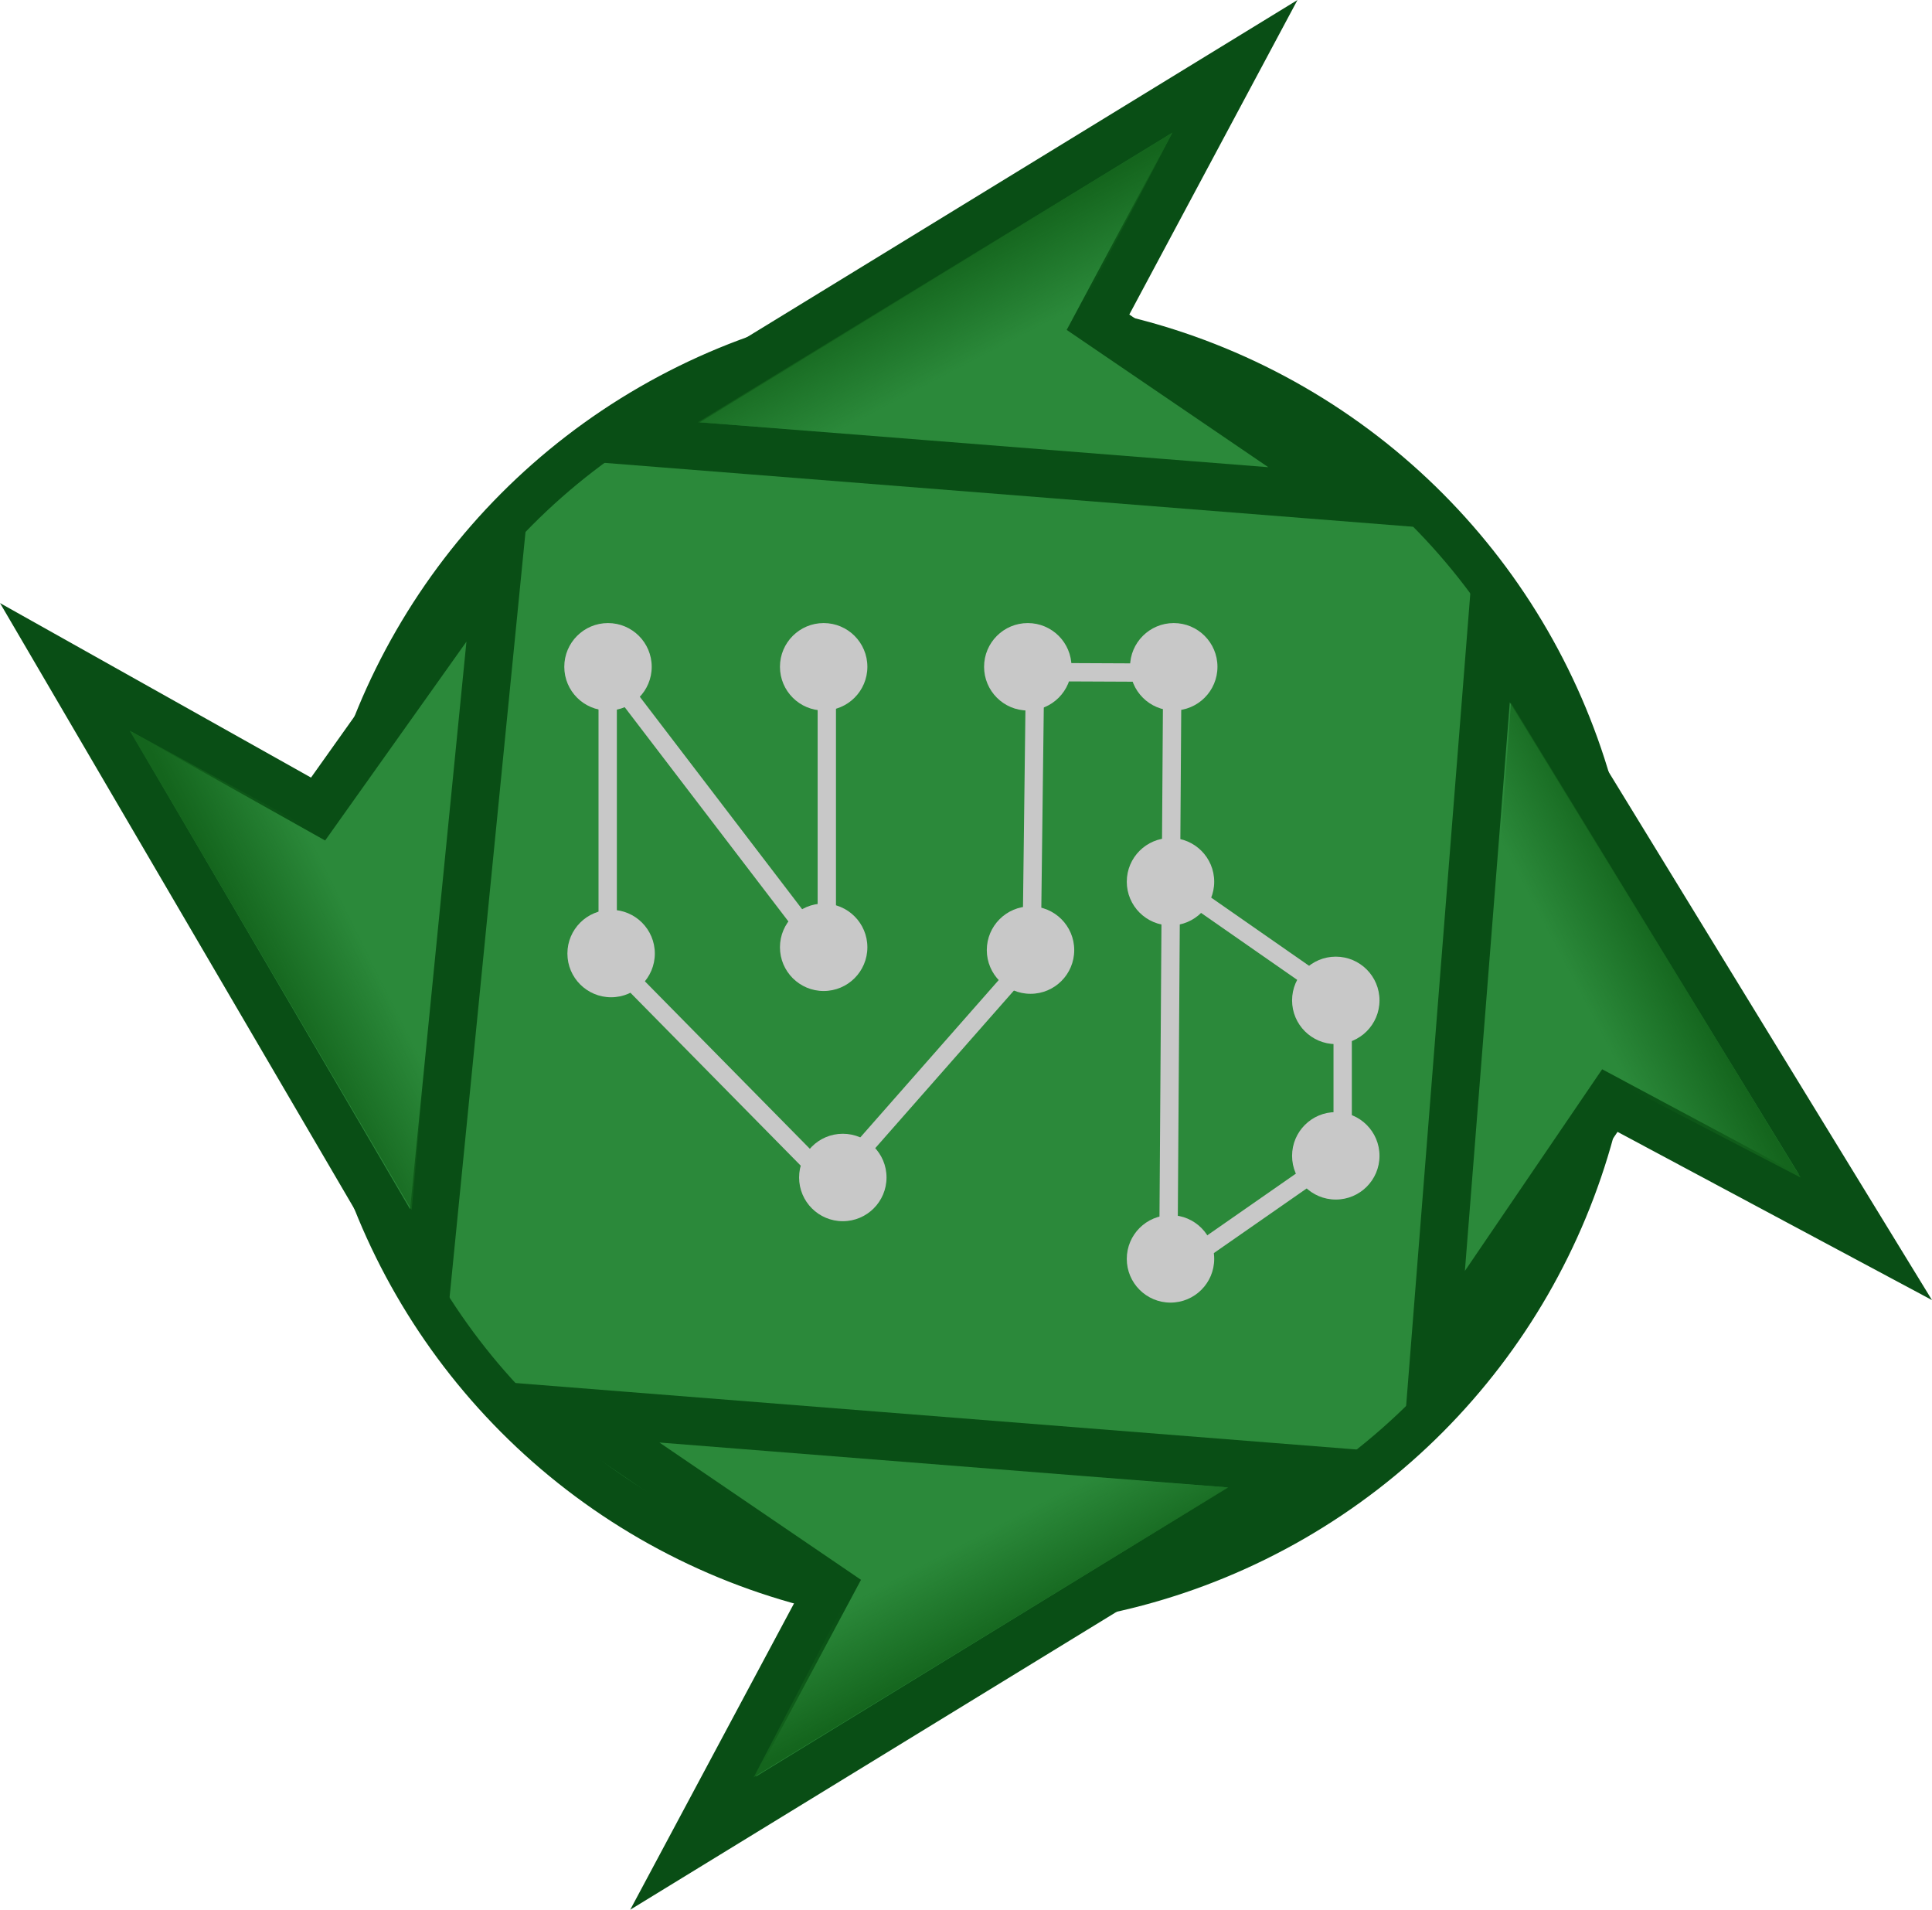 <?xml version="1.0" encoding="UTF-8" standalone="no"?>
<!-- Created with Inkscape (http://www.inkscape.org/) -->

<svg
   xmlns:dc="http://purl.org/dc/elements/1.1/"
   xmlns:cc="http://creativecommons.org/ns#"
   xmlns:rdf="http://www.w3.org/1999/02/22-rdf-syntax-ns#"
   xmlns:svg="http://www.w3.org/2000/svg"
   xmlns="http://www.w3.org/2000/svg"
   xmlns:xlink="http://www.w3.org/1999/xlink"
   xmlns:sodipodi="http://sodipodi.sourceforge.net/DTD/sodipodi-0.dtd"
   xmlns:inkscape="http://www.inkscape.org/namespaces/inkscape"
   width="68.818"
   height="68.009"
   viewBox="0 0 68.818 68.009"
   id="svg2"
   version="1.1"
   inkscape:version="0.91 r13725"
   sodipodi:docname="NetworkDEVS_logo.svg"
   inkscape:export-filename="/home/lao/powerdevs/atomics/NetworkDEVS/informe/img/png/logo.png"
   inkscape:export-xdpi="89"
   inkscape:export-ydpi="89">
  <defs
     id="defs4">
    <linearGradient
       inkscape:collect="always"
       id="linearGradient4469">
      <stop
         style="stop-color:#14651d;stop-opacity:1;"
         offset="0"
         id="stop4471" />
      <stop
         style="stop-color:#14651d;stop-opacity:0;"
         offset="1"
         id="stop4473" />
    </linearGradient>
    <marker
       inkscape:stockid="Arrow1Mstart"
       orient="auto"
       refY="0"
       refX="0"
       id="Arrow1Mstart"
       style="overflow:visible"
       inkscape:isstock="true">
      <path
         id="path5981"
         d="M 0,0 5,-5 -12.5,0 5,5 0,0 Z"
         style="fill:#2b893a;fill-opacity:1;fill-rule:evenodd;stroke:#094e15;stroke-width:1pt;stroke-opacity:1"
         transform="matrix(0.4,0,0,0.4,4,0)"
         inkscape:connector-curvature="0" />
    </marker>
    <marker
       inkscape:stockid="Arrow1Lstart"
       orient="auto"
       refY="0"
       refX="0"
       id="Arrow1Lstart"
       style="overflow:visible"
       inkscape:isstock="true">
      <path
         id="path5975"
         d="M 0,0 5,-5 -12.5,0 5,5 0,0 Z"
         style="fill:#2b893a;fill-opacity:1;fill-rule:evenodd;stroke:#094e15;stroke-width:1pt;stroke-opacity:1"
         transform="matrix(0.8,0,0,0.8,10,0)"
         inkscape:connector-curvature="0" />
    </marker>
    <linearGradient
       inkscape:collect="always"
       xlink:href="#linearGradient4469"
       id="linearGradient4477"
       x1="170.67"
       y1="627.121"
       x2="172.372"
       y2="630.383"
       gradientUnits="userSpaceOnUse" />
    <linearGradient
       inkscape:collect="always"
       xlink:href="#linearGradient4469"
       id="linearGradient4481"
       gradientUnits="userSpaceOnUse"
       x1="170.67"
       y1="627.121"
       x2="172.372"
       y2="630.383"
       gradientTransform="matrix(0.016,-1,1,0.016,-483.105,812.777)" />
    <linearGradient
       gradientTransform="matrix(0,1,-1,0,823.974,480.353)"
       inkscape:collect="always"
       xlink:href="#linearGradient4469"
       id="linearGradient4477-6"
       x1="170.67"
       y1="627.121"
       x2="172.372"
       y2="630.383"
       gradientUnits="userSpaceOnUse" />
    <linearGradient
       inkscape:collect="always"
       xlink:href="#linearGradient4469"
       id="linearGradient4509"
       gradientUnits="userSpaceOnUse"
       gradientTransform="matrix(-1,0,0,-1,343.546,1303.302)"
       x1="170.67"
       y1="627.121"
       x2="172.372"
       y2="630.383" />
  </defs>
  <sodipodi:namedview
     id="base"
     pagecolor="#ffffff"
     bordercolor="#666666"
     borderopacity="1.0"
     inkscape:pageopacity="0.0"
     inkscape:pageshadow="2"
     inkscape:zoom="5.8700912"
     inkscape:cx="3.1499607"
     inkscape:cy="17.571723"
     inkscape:document-units="px"
     inkscape:current-layer="layer1"
     showgrid="false"
     inkscape:window-width="1551"
     inkscape:window-height="876"
     inkscape:window-x="49"
     inkscape:window-y="24"
     inkscape:window-maximized="1"
     units="px"
     fit-margin-top="0"
     fit-margin-left="0"
     fit-margin-right="0"
     fit-margin-bottom="0" />
  <g
     inkscape:label="Layer 1"
     inkscape:groupmode="layer"
     id="layer1"
     transform="translate(-137.467,-617.645)">
    <circle
       style="fill:#2b893a;fill-opacity:1;stroke:#094e15;stroke-width:1.581;stroke-linecap:round;stroke-miterlimit:4;stroke-dasharray:none;stroke-dashoffset:0;stroke-opacity:1"
       id="path4136"
       cx="172.086"
       cy="651.934"
       r="22.887" />
    <path
       style="fill:none;fill-rule:evenodd;stroke:#c8c8c8;stroke-width:0.653;stroke-linecap:butt;stroke-linejoin:miter;stroke-miterlimit:4;stroke-dasharray:none;stroke-opacity:1"
       d="m 166.918,641.123 0,10.589 -7.805,-10.213 0,10.213 7.975,8.095 7.123,-8.095 0.125,-10.132 4.889,0.022 -0.144,21.401 6.212,-4.325 0,-5.408 -6.212,-4.325"
       id="path4140"
       inkscape:connector-curvature="0"
       sodipodi:nodetypes="cccccccccccc" />
    <circle
       style="fill:#c8c8c8;fill-opacity:1;stroke:none;stroke-width:4;stroke-miterlimit:4;stroke-dasharray:none;stroke-opacity:1"
       id="path4144"
       cx="159.124"
       cy="641.391"
       r="1.557" />
    <circle
       r="1.557"
       cy="651.603"
       cx="159.235"
       id="circle4165"
       style="fill:#c8c8c8;fill-opacity:1;stroke:none;stroke-width:4;stroke-miterlimit:4;stroke-dasharray:none;stroke-opacity:1" />
    <circle
       style="fill:#c8c8c8;fill-opacity:1;stroke:none;stroke-width:4;stroke-miterlimit:4;stroke-dasharray:none;stroke-opacity:1"
       id="circle4167"
       cx="167.488"
       cy="659.578"
       r="1.557" />
    <circle
       r="1.557"
       cy="641.391"
       cx="174.077"
       id="circle4169"
       style="fill:#c8c8c8;fill-opacity:1;stroke:none;stroke-width:4;stroke-miterlimit:4;stroke-dasharray:none;stroke-opacity:1" />
    <circle
       style="fill:#c8c8c8;fill-opacity:1;stroke:none;stroke-width:4;stroke-miterlimit:4;stroke-dasharray:none;stroke-opacity:1"
       id="circle4171"
       cx="179.16"
       cy="662.477"
       r="1.557" />
    <circle
       r="1.557"
       cy="658.807"
       cx="185.048"
       id="circle4173"
       style="fill:#c8c8c8;fill-opacity:1;stroke:none;stroke-width:4;stroke-miterlimit:4;stroke-dasharray:none;stroke-opacity:1" />
    <circle
       style="fill:#c8c8c8;fill-opacity:1;stroke:none;stroke-width:4;stroke-miterlimit:4;stroke-dasharray:none;stroke-opacity:1"
       id="circle4175"
       cx="185.048"
       cy="653.271"
       r="1.557" />
    <circle
       r="1.557"
       cy="649.045"
       cx="179.16"
       id="circle4177"
       style="fill:#c8c8c8;fill-opacity:1;stroke:none;stroke-width:4;stroke-miterlimit:4;stroke-dasharray:none;stroke-opacity:1" />
    <circle
       style="fill:#c8c8c8;fill-opacity:1;stroke:none;stroke-width:4;stroke-miterlimit:4;stroke-dasharray:none;stroke-opacity:1"
       id="circle4179"
       cx="166.806"
       cy="641.391"
       r="1.557" />
    <circle
       r="1.557"
       cy="651.38"
       cx="166.806"
       id="circle4181"
       style="fill:#c8c8c8;fill-opacity:1;stroke:none;stroke-width:4;stroke-miterlimit:4;stroke-dasharray:none;stroke-opacity:1" />
    <circle
       style="fill:#c8c8c8;fill-opacity:1;stroke:none;stroke-width:4;stroke-miterlimit:4;stroke-dasharray:none;stroke-opacity:1"
       id="circle5942"
       cx="174.174"
       cy="651.48"
       r="1.557" />
    <circle
       r="1.557"
       cy="641.391"
       cx="179.276"
       id="circle5944"
       style="fill:#c8c8c8;fill-opacity:1;stroke:none;stroke-width:4;stroke-miterlimit:4;stroke-dasharray:none;stroke-opacity:1" />
    <path
       sodipodi:nodetypes="ccccc"
       inkscape:connector-curvature="0"
       id="path6238"
       d="m 152.666,663.409 2.583,-26.03 -6.452,9.078 -9.004,-5.051 z"
       style="fill:#2b893a;fill-opacity:1;fill-rule:evenodd;stroke:#094e15;stroke-width:1.708px;stroke-linecap:butt;stroke-linejoin:miter;stroke-opacity:1" />
    <path
       style="fill:#2b893a;fill-opacity:1;fill-rule:evenodd;stroke:#094e15;stroke-width:1.708px;stroke-linecap:butt;stroke-linejoin:miter;stroke-opacity:1"
       d="m 183.891,669.972 -26.076,-2.06 9.206,6.268 -4.869,9.104 z"
       id="path3540"
       inkscape:connector-curvature="0"
       sodipodi:nodetypes="ccccc" />
    <path
       sodipodi:nodetypes="ccccc"
       inkscape:connector-curvature="0"
       id="path3542"
       d="m 190.602,639.969 -2.06,26.076 6.268,-9.206 9.104,4.869 z"
       style="fill:#2b893a;fill-opacity:1;fill-rule:evenodd;stroke:#094e15;stroke-width:1.708px;stroke-linecap:butt;stroke-linejoin:miter;stroke-opacity:1" />
    <path
       style="fill:#2b893a;fill-opacity:1;fill-rule:evenodd;stroke:#094e15;stroke-width:1.708px;stroke-linecap:butt;stroke-linejoin:miter;stroke-opacity:1"
       d="m 159.708,633.328 26.076,2.06 -9.206,-6.268 4.869,-9.104 z"
       id="path3544"
       inkscape:connector-curvature="0"
       sodipodi:nodetypes="ccccc"
       inkscape:transform-center-x="-11.017348"
       inkscape:transform-center-y="2.6774004" />
    <path
       style="fill:url(#linearGradient4477);fill-opacity:1;fill-rule:evenodd;stroke:none;stroke-width:1.708px;stroke-linecap:butt;stroke-linejoin:miter;stroke-opacity:1"
       d="m 162.323,632.686 7.39,0.549 6.123,-4.339 3.394,-6.531 z"
       id="path3544-3"
       inkscape:connector-curvature="0"
       sodipodi:nodetypes="ccccc"
       inkscape:transform-center-x="-8.5686021"
       inkscape:transform-center-y="1.9910934" />
    <path
       inkscape:transform-center-y="-8.5396318"
       inkscape:transform-center-x="-2.1897719"
       sodipodi:nodetypes="ccccc"
       inkscape:connector-curvature="0"
       id="path4479"
       d="m 152.131,660.739 0.669,-7.38 -4.239,-6.193 -6.475,-3.499 z"
       style="fill:url(#linearGradient4481);fill-opacity:1;fill-rule:evenodd;stroke:none;stroke-width:1.708px;stroke-linecap:butt;stroke-linejoin:miter;stroke-opacity:1" />
    <path
       style="fill:url(#linearGradient4477-6);fill-opacity:1;fill-rule:evenodd;stroke:none;stroke-width:1.708px;stroke-linecap:butt;stroke-linejoin:miter;stroke-opacity:1"
       d="m 191.288,642.676 -0.549,7.39 4.339,6.123 6.531,3.394 z"
       id="path3544-3-3"
       inkscape:connector-curvature="0"
       sodipodi:nodetypes="ccccc"
       inkscape:transform-center-x="1.9910932"
       inkscape:transform-center-y="8.5685986" />
    <path
       inkscape:transform-center-y="-1.9910967"
       inkscape:transform-center-x="8.5685984"
       sodipodi:nodetypes="ccccc"
       inkscape:connector-curvature="0"
       id="path4507"
       d="m 181.223,670.615 -7.39,-0.549 -6.123,4.339 -3.394,6.531 z"
       style="fill:url(#linearGradient4509);fill-opacity:1;fill-rule:evenodd;stroke:none;stroke-width:1.708px;stroke-linecap:butt;stroke-linejoin:miter;stroke-opacity:1" />
  </g>
</svg>
